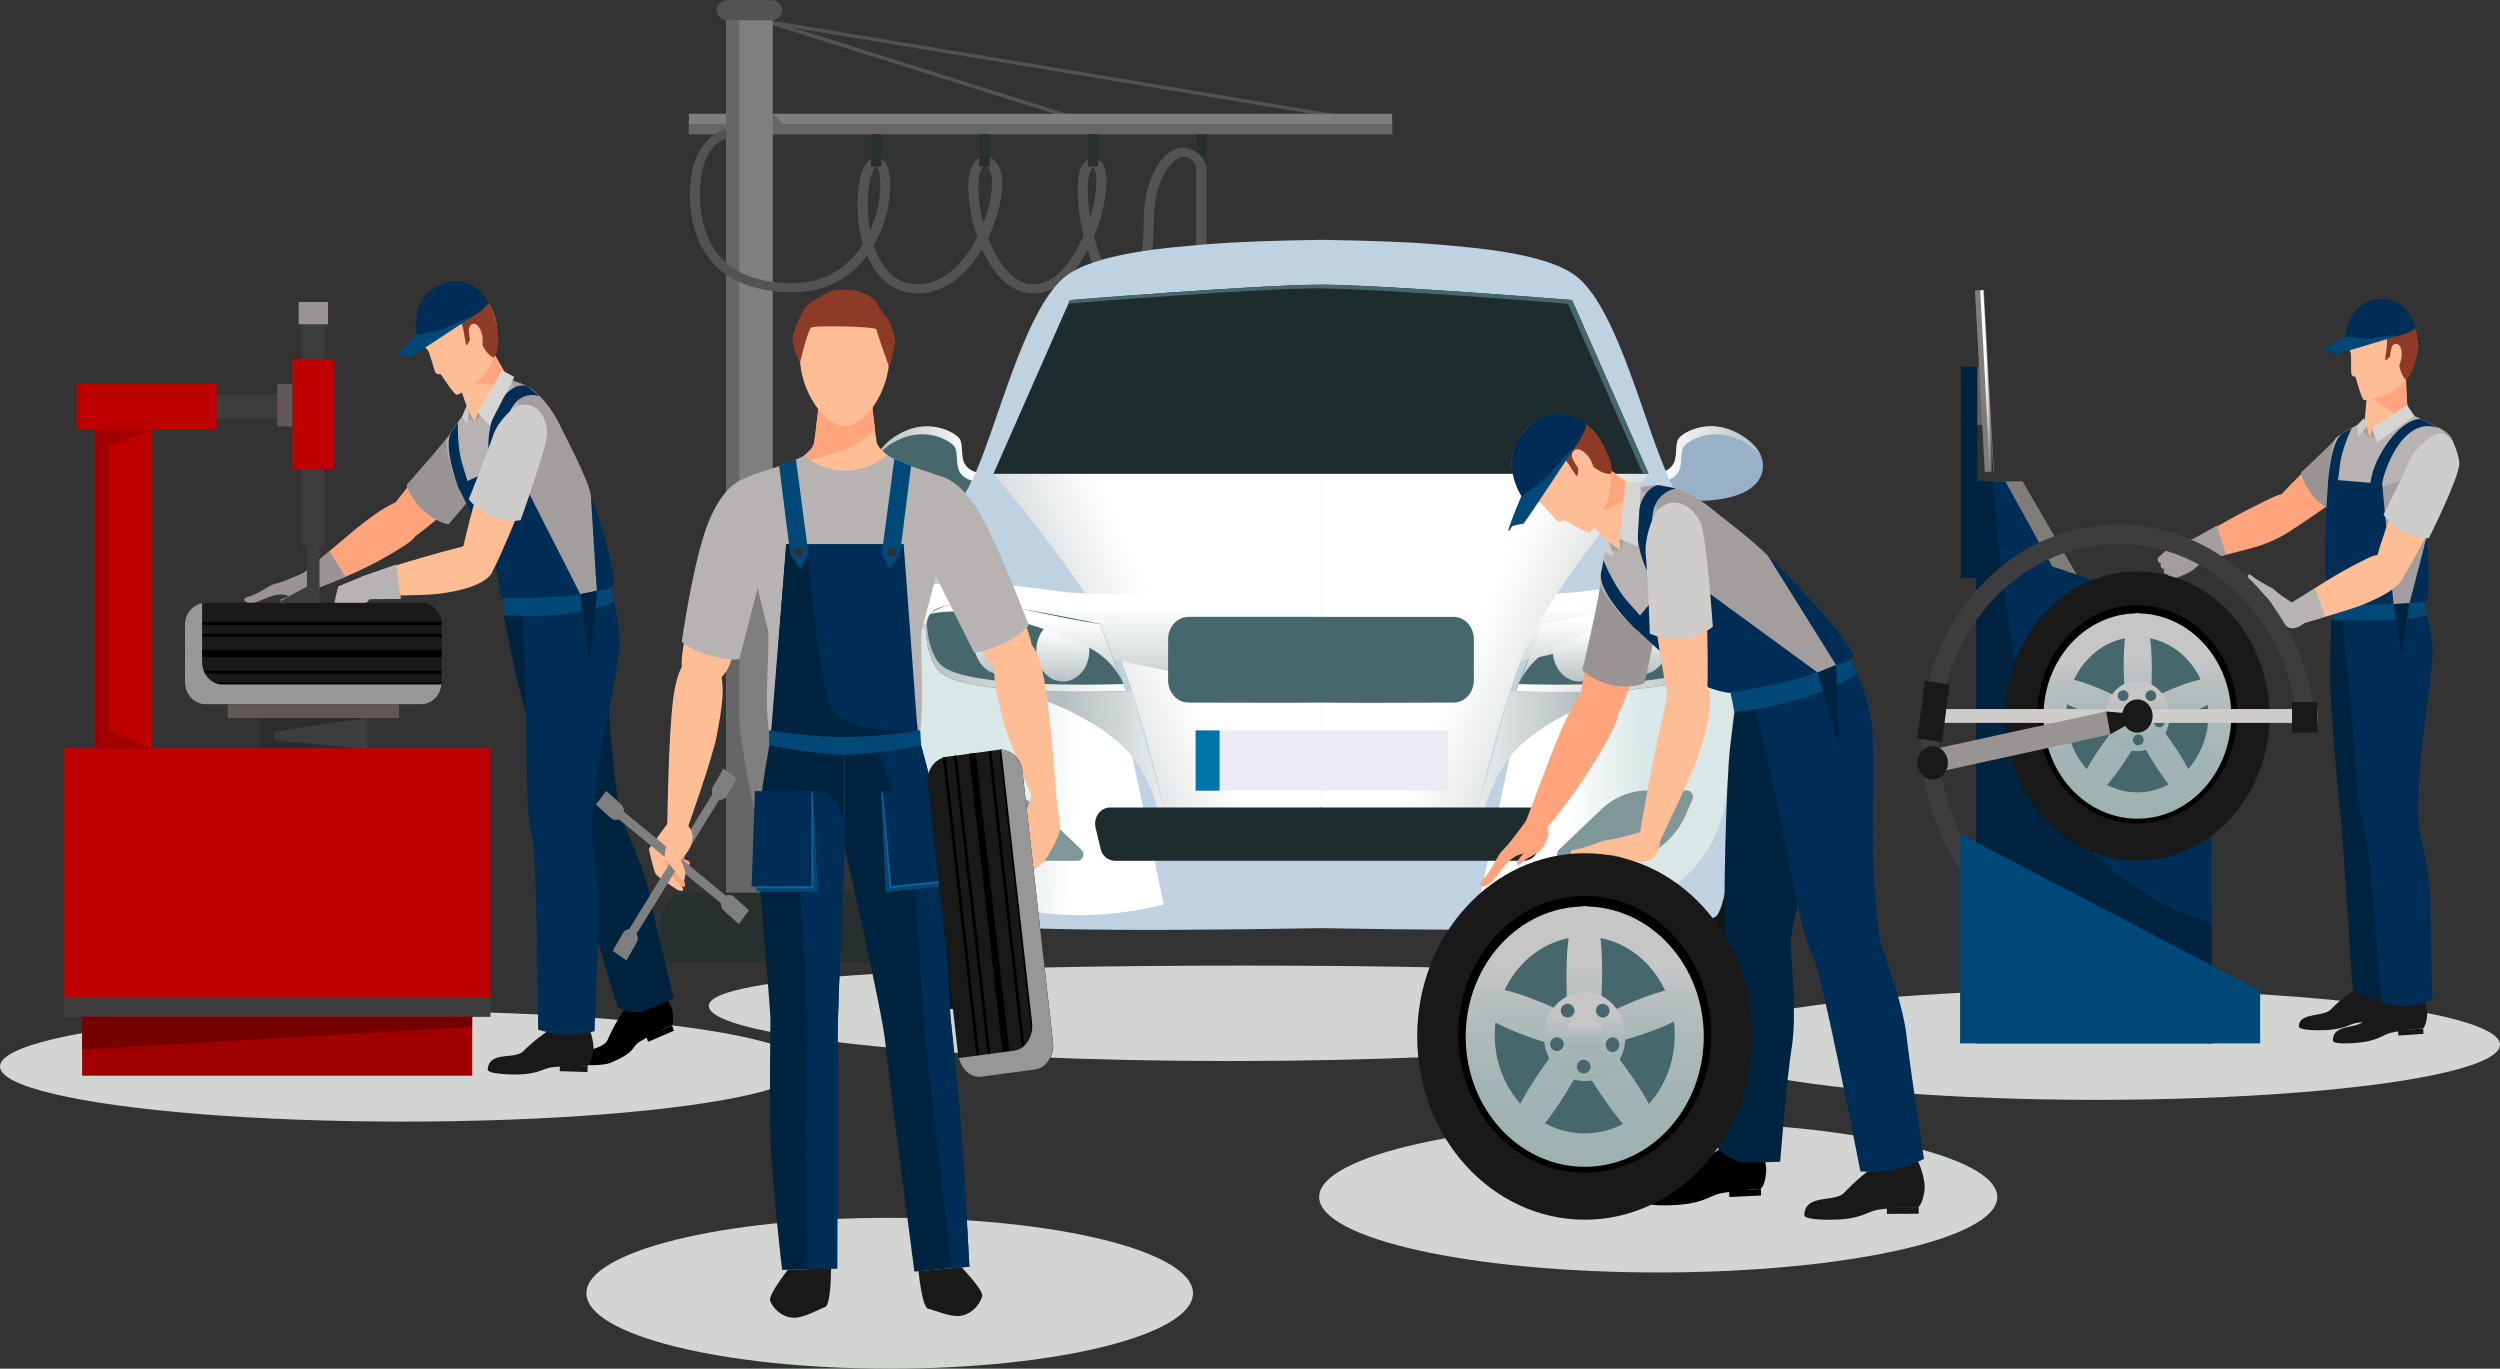 <svg xmlns="http://www.w3.org/2000/svg" xmlns:xlink="http://www.w3.org/1999/xlink" viewBox="0 0 992.87 543.57"><rect x="0" y="0" width="992.87" height="543.57" fill="#333333" stroke="none"/><defs><style>.cls-1{isolation:isolate;}.cls-2{fill:#d3d5d3;}.cls-12,.cls-15,.cls-16,.cls-18,.cls-2,.cls-22,.cls-23,.cls-24,.cls-25,.cls-3,.cls-53{mix-blend-mode:multiply;}.cls-3{opacity:0.5;}.cls-4{fill:#737373;}.cls-5{fill:#ccc;}.cls-6{fill:#999;}.cls-7{fill:#1d2c2c;}.cls-8{fill:#46676c;}.cls-11,.cls-17,.cls-19,.cls-20,.cls-21,.cls-27,.cls-29,.cls-30,.cls-31,.cls-48,.cls-9{mix-blend-mode:soft-light;}.cls-9{fill:url(#linear-gradient);}.cls-10{fill:#98b1c7;}.cls-11{fill:url(#linear-gradient-2);}.cls-12{fill:url(#linear-gradient-3);}.cls-13{fill:#0e1714;}.cls-14{fill:#bfd2e1;}.cls-15{fill:url(#linear-gradient-4);}.cls-16{fill:url(#linear-gradient-5);}.cls-17{fill:url(#linear-gradient-6);}.cls-18{fill:url(#linear-gradient-7);}.cls-19{fill:url(#linear-gradient-8);}.cls-20{fill:url(#linear-gradient-9);}.cls-21{fill:url(#linear-gradient-10);}.cls-22{fill:url(#linear-gradient-11);}.cls-23{fill:url(#linear-gradient-12);}.cls-24{fill:url(#linear-gradient-13);}.cls-25{fill:url(#linear-gradient-14);}.cls-26{fill:#ecebf3;}.cls-27{fill:url(#linear-gradient-15);}.cls-28{fill:#0074a6;}.cls-29{fill:url(#linear-gradient-16);}.cls-30{fill:url(#linear-gradient-17);}.cls-31{fill:url(#linear-gradient-18);}.cls-32{mix-blend-mode:color-burn;fill:url(#linear-gradient-19);}.cls-33{fill:#80979a;}.cls-34{fill:#ffa47c;}.cls-35{fill:#9a9393;}.cls-36{fill:#ffbd95;}.cls-37{fill:#b8b3b3;}.cls-38{fill:#a39d9d;}.cls-39{fill:#8d3b26;}.cls-40{fill:#191919;}.cls-41{fill:#00233f;}.cls-42{fill:#002d56;}.cls-43{fill:#d7d4d4;}.cls-44{fill:#cfcccc;}.cls-45{fill:#004877;}.cls-46{fill:#807d79;}.cls-47{fill:#65635e;}.cls-48{fill:url(#linear-gradient-20);}.cls-49{fill:url(#linear-gradient-21);}.cls-50{fill:url(#linear-gradient-22);}.cls-51{fill:url(#linear-gradient-23);}.cls-52{fill:#3d3d3d;}.cls-53{fill:#979797;}.cls-54{fill:#625757;}.cls-55{fill:#2c2c2c;}.cls-56{fill:#bd0000;}.cls-57{fill:#a10000;}.cls-58{fill:#740000;}.cls-59{fill:url(#linear-gradient-24);}.cls-60{fill:url(#linear-gradient-25);}.cls-61{fill:url(#linear-gradient-26);}.cls-62{fill:url(#linear-gradient-27);}.cls-63{fill:#1c5c92;}.cls-64{fill:#303030;}.cls-65{fill:#7f7f7f;}</style><linearGradient id="linear-gradient" x1="348.48" y1="183.44" x2="387.97" y2="183.44" gradientUnits="userSpaceOnUse"><stop offset="0" stop-color="#b5bfbf"/><stop offset="1" stop-color="#fff"/></linearGradient><linearGradient id="linear-gradient-2" x1="-633.91" y1="183.44" x2="-594.43" y2="183.44" gradientTransform="matrix(-1, 0, 0, 1, 65.34, 0)" xlink:href="#linear-gradient"/><linearGradient id="linear-gradient-3" x1="-557.29" y1="279.37" x2="-495.58" y2="252.44" gradientTransform="matrix(-1, 0, 0, 1, 89.5, 0)" xlink:href="#linear-gradient"/><linearGradient id="linear-gradient-4" x1="-567.36" y1="304.82" x2="-537.13" y2="305.47" gradientTransform="matrix(-1, 0, 0, 1, 84.76, 0)" gradientUnits="userSpaceOnUse"><stop offset="0" stop-color="#d9e8e6"/><stop offset="1" stop-color="#fff"/></linearGradient><linearGradient id="linear-gradient-5" x1="-542.61" y1="296.93" x2="-484.71" y2="298.18" gradientTransform="matrix(-1, 0, 0, 1, 84.76, 0)" xlink:href="#linear-gradient"/><linearGradient id="linear-gradient-6" x1="-523.35" y1="278.83" x2="-522.52" y2="240.79" gradientTransform="matrix(-1, 0, 0, 1, 84.76, 0)" xlink:href="#linear-gradient"/><linearGradient id="linear-gradient-7" x1="-562.06" y1="279.37" x2="-500.35" y2="252.44" gradientTransform="matrix(-1, 0, 0, 1, 84.76, 0)" gradientUnits="userSpaceOnUse"><stop offset="0" stop-color="#b5bfbf"/><stop offset="0.13" stop-color="#c1c9c9"/><stop offset="0.71" stop-color="#eef0f0"/><stop offset="1" stop-color="#fff"/></linearGradient><linearGradient id="linear-gradient-8" x1="-567.45" y1="268.72" x2="-566.99" y2="247.58" gradientTransform="matrix(-1, 0, 0, 1, 84.76, 0)" xlink:href="#linear-gradient"/><linearGradient id="linear-gradient-9" x1="-542.74" y1="271.6" x2="-542.27" y2="250.44" gradientTransform="matrix(-1, 0, 0, 1, 84.76, 0)" xlink:href="#linear-gradient"/><linearGradient id="linear-gradient-10" x1="-556.58" y1="274.88" x2="-555.94" y2="245.88" gradientTransform="matrix(-1, 0, 0, 1, 84.76, 0)" xlink:href="#linear-gradient"/><linearGradient id="linear-gradient-11" x1="-596.74" y1="260.67" x2="-517.28" y2="260.67" gradientTransform="matrix(-1, 0, 0, 1, 84.76, 0)" xlink:href="#linear-gradient"/><linearGradient id="linear-gradient-12" x1="402.49" y1="279.37" x2="464.21" y2="252.44" gradientTransform="matrix(1, 0, 0, 1, 0, 0)" xlink:href="#linear-gradient-7"/><linearGradient id="linear-gradient-13" x1="397.19" y1="304.82" x2="427.43" y2="305.47" gradientTransform="matrix(1, 0, 0, 1, 0, 0)" xlink:href="#linear-gradient-4"/><linearGradient id="linear-gradient-14" x1="421.95" y1="296.93" x2="479.86" y2="298.18" xlink:href="#linear-gradient"/><linearGradient id="linear-gradient-15" x1="441.21" y1="278.83" x2="442.04" y2="240.79" xlink:href="#linear-gradient"/><linearGradient id="linear-gradient-16" x1="397.11" y1="268.72" x2="397.57" y2="247.58" xlink:href="#linear-gradient"/><linearGradient id="linear-gradient-17" x1="421.81" y1="271.6" x2="422.27" y2="250.44" xlink:href="#linear-gradient"/><linearGradient id="linear-gradient-18" x1="407.98" y1="274.88" x2="408.61" y2="245.88" xlink:href="#linear-gradient"/><linearGradient id="linear-gradient-19" x1="367.81" y1="260.67" x2="447.28" y2="260.67" xlink:href="#linear-gradient"/><linearGradient id="linear-gradient-20" x1="-659.42" y1="151.19" x2="-654.28" y2="151.19" gradientTransform="matrix(-1, 0, 0, 1, 132.15, 0)" gradientUnits="userSpaceOnUse"><stop offset="0"/><stop offset="0.07" stop-color="#313131"/><stop offset="0.16" stop-color="#676767"/><stop offset="0.25" stop-color="#959595"/><stop offset="0.34" stop-color="#bbb"/><stop offset="0.42" stop-color="#d9d9d9"/><stop offset="0.51" stop-color="#eee"/><stop offset="0.59" stop-color="#fbfbfb"/><stop offset="0.67" stop-color="#fff"/></linearGradient><linearGradient id="linear-gradient-21" x1="-846.58" y1="319.66" x2="-846.58" y2="263.25" gradientTransform="matrix(-1, 0, 0, 1, 2.28, 0)" gradientUnits="userSpaceOnUse"><stop offset="0" stop-color="#9fb2b2"/><stop offset="0.33" stop-color="#a3b4b4"/><stop offset="0.64" stop-color="#aebaba"/><stop offset="0.93" stop-color="#c1c3c3"/><stop offset="1" stop-color="#c6c6c6"/></linearGradient><linearGradient id="linear-gradient-22" x1="-846.58" y1="312.54" x2="-846.58" y2="261.38" xlink:href="#linear-gradient-21"/><linearGradient id="linear-gradient-23" x1="-846.58" y1="296.45" x2="-846.58" y2="277.14" xlink:href="#linear-gradient-21"/><linearGradient id="linear-gradient-24" x1="-2018.97" y1="456.41" x2="-2018.97" y2="384.88" gradientTransform="translate(2648.35)" xlink:href="#linear-gradient-21"/><linearGradient id="linear-gradient-25" x1="-2018.97" y1="447.39" x2="-2018.97" y2="382.51" gradientTransform="translate(2648.35)" xlink:href="#linear-gradient-21"/><linearGradient id="linear-gradient-26" x1="-2018.97" y1="426.97" x2="-2018.97" y2="402.49" gradientTransform="translate(2648.35)" xlink:href="#linear-gradient-21"/><linearGradient id="linear-gradient-27" x1="-2018.97" y1="418.91" x2="-2018.97" y2="407.31" gradientTransform="translate(2648.35)" xlink:href="#linear-gradient-21"/></defs><title>Ресурс 3</title><g class="cls-1"><g id="Слой_2" data-name="Слой 2"><g id="Слой_1-2" data-name="Слой 1"><ellipse class="cls-2" cx="353.34" cy="513.61" rx="120.45" ry="29.96"/><ellipse class="cls-2" cx="658.56" cy="475.39" rx="134.65" ry="29.96"/><ellipse class="cls-2" cx="160.12" cy="423.54" rx="160.12" ry="21.9"/><ellipse class="cls-2" cx="832.75" cy="414.9" rx="160.12" ry="21.9"/><path class="cls-2" d="M695.93,399.49c0,12.1-92.78,21.9-207.22,21.9s-207.21-9.8-207.21-21.9,98.07-16,212.51-16S695.93,387.4,695.93,399.49Z"/><g class="cls-3"><polygon class="cls-4" points="549.14 49.91 549.4 48.55 305.47 8.05 305.08 9.39 433.83 49.89 434.35 48.57 314.64 10.92 549.14 49.91"/><rect class="cls-5" x="273.58" y="45.17" width="279.3" height="8.11" transform="translate(826.47 98.46) rotate(180)"/><polygon class="cls-6" points="273.58 49.23 288.32 49.23 306.91 45.17 311.03 49.23 552.89 49.23 552.89 53.29 273.58 53.29 273.58 49.23"/><rect class="cls-5" x="288.4" y="5.08" width="18.51" height="349.45" transform="translate(595.3 359.61) rotate(180)"/><path class="cls-6" d="M293.65,5.08H288.4V354.53h18.51s-13.26-54.59-13.26-69.93Z"/><path class="cls-7" d="M262.21,382H384.08L364.4,358.92a13,13,0,0,0-9.89-4.39H274.66c-6.88,0-12.45,5-12.45,11.2Z"/><path class="cls-4" d="M289.07,8.05h17.15a4.28,4.28,0,0,0,4.47-4h0a4.28,4.28,0,0,0-4.47-4H289.07a4.28,4.28,0,0,0-4.47,4h0A4.28,4.28,0,0,0,289.07,8.05Z"/><rect class="cls-7" x="475.08" y="53.29" width="4.11" height="12.85" transform="translate(954.28 119.42) rotate(180)"/><path class="cls-4" d="M345.61,104.16c-.45-.86-.88-1.77-1.27-2.71-5.32,7.12-14.52,14.61-29.7,14.61h-.53c-25.86-.3-40.1-14.25-40.1-39.29,0-22.27,13.81-25.4,14.39-25.51v3.88C288,55.24,278,57.61,278,76.77c0,16.09,6.26,35.34,36.13,35.68h.48c14.71,0,23.25-7.78,28.11-15.53a57.21,57.21,0,0,1-2.18-15.82c0-8.56,1.94-18.56,7.42-18.56a4.46,4.46,0,0,1,3.81,2.28c3.09,4.87,2.59,19.9-4.77,32.55,2.41,7.36,7.35,15.52,17.47,15.52,10.37,0,18.58-8.72,23.66-18.72a63.87,63.87,0,0,1-3.55-19.69,22.38,22.38,0,0,1,1.21-8.07c1.42-3.56,3.88-4.09,5.22-4.09a6.08,6.08,0,0,1,5.54,3.49A15.69,15.69,0,0,1,398,73c0,6-1.93,13.94-5.53,21.41,3.75,10.06,10.06,18.51,18,18.51,8.37,0,15.43-9,19.89-19.33A80.35,80.35,0,0,1,428,75.72C428,67.28,430,63,434.09,63a4.66,4.66,0,0,1,4.39,3.14,15.28,15.28,0,0,1,.95,5.92c0,6-1.75,14.15-4.94,21.83.56,2.19,1.21,4.31,1.92,6.28,2.83,7.85,6.52,12.73,9.64,12.73,5,0,8.16-9.47,8.16-24.7,0-20.12,9.19-29.5,15.39-29.5a10,10,0,0,1,9.59,7.44h-4.11a5.36,5.36,0,0,0-5.48-3.82c-3.24,0-11.37,7.7-11.37,25.88,0,12.92-2.11,28.31-12.18,28.31-6.3,0-11.07-7.82-14.12-17.19-5.05,9.53-12.44,17.19-21.51,17.19-9.33,0-16.13-7.94-20.4-17.61-5.79,9.71-14.53,17.61-25.52,17.61C356.37,116.5,349.84,112.23,345.61,104.16Zm-.05-12.57h0a47.49,47.49,0,0,0,2.33-6.37c3-10.46,1.46-18.4.15-19.08C346,66.8,343,78.16,345.56,91.59Zm44-24a19.32,19.32,0,0,0-1,6.84,56.51,56.51,0,0,0,2,14.17A46,46,0,0,0,394,73a12.6,12.6,0,0,0-1-5.63c-.73-1.41-1.55-1.41-1.9-1.41C390.33,65.93,389.76,67.23,389.6,67.64ZM432,75.72a67.23,67.23,0,0,0,.95,10.72,51.68,51.68,0,0,0,2.48-14.39,12.08,12.08,0,0,0-.67-4.61c-.22-.49-.48-.83-.65-.83C433.52,66.61,432,68.77,432,75.72Z"/><rect class="cls-7" x="432.03" y="53.29" width="4.11" height="12.85" transform="translate(868.18 119.42) rotate(180)"/><rect class="cls-7" x="388.99" y="53.29" width="4.11" height="12.85" transform="translate(782.08 119.42) rotate(180)"/><rect class="cls-7" x="345.94" y="53.29" width="4.11" height="12.85" transform="translate(695.98 119.42) rotate(180)"/><rect class="cls-4" x="475.08" y="66.13" width="4.11" height="61.52"/></g><path class="cls-8" d="M388,187.56a7.11,7.11,0,0,1-5-3.61c-1.43-3.08-.48-7.53-1.91-9.74s-11.76-8.67-23.76-2c-9.92,5.56-9.73,11.7-9.73,12.81s-.49,11.67,20.09,13.61c10.08,1,16.73-1.38,16.73-1.38Z"/><path class="cls-9" d="M383,184c-1.43-3.08-.48-7.53-1.91-9.74s-11.76-8.67-23.76-2c-5.42,3-7.76,6.23-8.84,8.69a23.45,23.45,0,0,1,6.83-5.5c12-6.7,22.33-.27,23.76,1.95s.47,6.69,1.89,9.76a7.2,7.2,0,0,0,5,3.62l-2.5,6.83a9.54,9.54,0,0,0,1-.31l3.56-9.73A7.11,7.11,0,0,1,383,184Z"/><path class="cls-10" d="M659.77,187.56a7.14,7.14,0,0,0,5-3.61c1.43-3.08.48-7.53,1.9-9.74s11.75-8.67,23.75-2c9.92,5.56,9.73,11.7,9.73,12.81s.5,11.67-20.09,13.61c-10.06,1-16.72-1.38-16.72-1.38Z"/><path class="cls-11" d="M664.76,184c1.43-3.08.48-7.53,1.9-9.74s11.75-8.67,23.75-2c5.42,3,7.77,6.23,8.84,8.69a23.11,23.11,0,0,0-6.82-5.5c-12-6.7-22.32-.27-23.75,1.95s-.47,6.69-1.9,9.76a7.18,7.18,0,0,1-5,3.62l2.51,6.83a8.33,8.33,0,0,1-1-.31l-3.56-9.73A7.14,7.14,0,0,0,664.76,184Z"/><path class="cls-12" d="M654.74,188.19H524.61V320.7h62.52s10.25-45.94,20.55-66.93C620.39,227.86,654.74,188.19,654.74,188.19Z"/><rect class="cls-13" x="644.16" y="300.41" width="46.6" height="100.28" rx="2"/><path class="cls-14" d="M524.61,95.25c18.48.28,34.71.82,46,1.82,14.25,1.23,44.49,3.38,56.06,13.17C643,124,653.43,170.48,663.31,191c6.13,12.74,25.51,34.86,26.59,49.44,2.5,33.53-.53,114.33-8.07,123.17-5.25,6.18-80.6,6.37-157.22,5Z"/><path class="cls-15" d="M690.27,246l-88.22,43.21-14.89,70s80.32,22.49,97.08-35.77C687.07,313.55,690.27,246,690.27,246Z"/><path class="cls-8" d="M602,274.46s62.23,2.47,73.64-7.2c5.29-4.5,7.67-19,4.27-23.38-4.24-5.53-18.89-3.85-25.19-3.47-10.57.61-42.27,7.38-42.27,7.38Z"/><path class="cls-16" d="M651.13,273.45s-26.4,4.61-46,21.36c-11.4,9.75-15.43,25.89-15.43,25.89h-2.55l12.44-45.94Z"/><path class="cls-17" d="M690.73,243.17c.51,6.34-21.82,3.89-48.93,10.73C609.64,262,524.72,279,524.72,279v-44.3c37.66,0,86.88,2.8,105.35,0,20-3,49.65-5.4,57,0C687.08,234.68,690.24,236.81,690.73,243.17Z"/><path class="cls-18" d="M654.78,188.19H524.62V320.7h62.54s10.22-45.94,20.55-66.93C620.43,227.86,654.78,188.19,654.78,188.19Z"/><path class="cls-19" d="M641.4,255.44c0,6.82,4.71,12.36,10.54,12.36s10.51-5.54,10.51-12.36-4.71-12.33-10.51-12.33S641.4,248.62,641.4,255.44Z"/><path class="cls-20" d="M616.67,258.35c0,6.78,4.74,12.32,10.55,12.32s10.53-5.54,10.53-12.32S633.05,246,627.22,246,616.67,251.51,616.67,258.35Z"/><path class="cls-21" d="M680,243.88s-7.83-8.37-34.43-2.51-33,6.42-33,6.42l-10.44,26.67a29.57,29.57,0,0,1,15.43-17.57C659.53,237.46,680,243.88,680,243.88Z"/><path class="cls-22" d="M675.28,264.37c3.83-3.25,6.11-11.66,5.79-17.78,1.46,5.94-.9,16.86-5.4,20.67-11.38,9.67-73.62,7.2-73.62,7.2l1.09-2.8C612.3,272,664.88,273.22,675.28,264.37Z"/><rect class="cls-13" x="358.53" y="300.41" width="46.62" height="100.28" rx="2"/><path class="cls-14" d="M524.7,95.25c-18.49.28-34.72.82-46.07,1.82-14.24,1.23-44.46,3.38-56.05,13.17C406.3,124,395.87,170.48,386,191c-6.13,12.74-25.51,34.86-26.59,49.44-2.51,33.53.53,114.33,8.07,123.17,5.27,6.18,80.61,6.37,157.23,5Z"/><path class="cls-23" d="M394.54,188.19H524.7V320.7H462.17s-10.24-45.94-20.56-66.93C428.9,227.86,394.54,188.19,394.54,188.19Z"/><path class="cls-24" d="M359.05,246l88.23,43.21,14.89,70s-80.33,22.49-97.07-35.77C362.26,313.55,359.05,246,359.05,246Z"/><path class="cls-25" d="M398.19,273.45s26.42,4.61,46,21.36c11.41,9.75,15.44,25.89,15.44,25.89h2.54l-12.45-45.94Z"/><path class="cls-7" d="M524.45,341.86h80.76a6,6,0,0,0,5.61-4.42l2.51-8.23c1.28-4.18-1.57-8.51-5.61-8.51H524.45Z"/><path class="cls-7" d="M524.7,341.86H442.81a6,6,0,0,1-5.73-4.85l-1.95-8.22c-1-4.1,1.86-8.09,5.73-8.09H524.7Z"/><rect class="cls-26" x="474.84" y="290.08" width="100.24" height="23.93"/><path class="cls-27" d="M358.59,243.17c-.5,6.34,21.83,3.89,48.94,10.73C439.68,262,524.61,279,524.61,279v-44.3c-37.64,0-86.88,2.8-105.35,0-19.95-3-49.63-5.4-57,0C362.24,234.68,359.08,236.81,358.59,243.17Z"/><rect class="cls-28" x="474.84" y="290.08" width="9.51" height="23.93"/><path class="cls-7" d="M624.34,119.16s-73.82-6-99.64-6.12h-.09c-25.82.12-99.66,6.12-99.66,6.12l-30.41,69h260.2Z"/><path class="cls-8" d="M447.28,274.46s-62.24,2.47-73.64-7.2c-5.28-4.5-7.69-18.94-4.28-23.38,4.24-5.53,18.88-3.85,25.18-3.47,10.58.61,42.29,7.38,42.29,7.38Z"/><path class="cls-29" d="M407.93,255.44c0,6.82-4.72,12.36-10.53,12.36s-10.53-5.54-10.53-12.36,4.7-12.33,10.53-12.33S407.93,248.62,407.93,255.44Z"/><path class="cls-30" d="M432.63,258.35c0,6.78-4.71,12.32-10.52,12.32s-10.54-5.54-10.54-12.32S416.29,246,422.11,246,432.63,251.51,432.63,258.35Z"/><path class="cls-31" d="M369.36,243.88s7.84-8.37,34.45-2.51,33,6.42,33,6.42l10.45,26.67a29.57,29.57,0,0,0-15.43-17.57C389.8,237.46,369.36,243.88,369.36,243.88Z"/><path class="cls-32" d="M374,264.37c-3.83-3.25-6.1-11.66-5.8-17.78-1.45,5.94.92,16.86,5.4,20.67,11.4,9.67,73.64,7.2,73.64,7.2l-1.1-2.8C437,272,384.45,273.22,374,264.37Z"/><path class="cls-8" d="M523,114.51h.1c25.81.14,99.64,6.13,99.64,6.13l29.75,67.55h2.23l-30.4-69s-73.82-6-99.64-6.12h-.09c-25.82.12-99.66,6.12-99.66,6.12l-.62,1.39C433,119.85,498.93,114.65,523,114.51Z"/><path class="cls-8" d="M524.7,245H472c-4.46,0-8.09,4-8.09,8.85v16.32c0,4.88,3.59,8.84,8.05,8.85,15.24.05,47.25.13,52.7,0,5.45.16,37.45.08,52.68,0,4.46,0,8-4,8-8.85V253.84c0-4.89-3.62-8.85-8.09-8.85Z"/><path class="cls-33" d="M619.21,337.41l16.57-15.8a27.13,27.13,0,0,1,18.75-7.69H670a2.53,2.53,0,0,1,2.1,3.62l-2.51,5.83c-4.86,11.28-15.24,18.49-26.65,18.49H620.74C618.59,341.86,617.59,339,619.21,337.41Z"/><path class="cls-33" d="M429.47,337.41l-16.57-15.8a27.13,27.13,0,0,0-18.75-7.69H378.68a2.53,2.53,0,0,0-2.09,3.62l2.51,5.83c4.86,11.28,15.24,18.49,26.65,18.49h22.19C430.09,341.86,431.08,339,429.47,337.41Z"/><path class="cls-34" d="M947.82,169.78c4.56,4.48,2.53,9.94-1.79,14.55S913.27,208.81,910.82,210c-1.79.85-7-9.93-5.54-12.56,1.62-2.92,22.86-22.92,27-26S942.47,164.53,947.82,169.78Z"/><path class="cls-35" d="M942.58,169.24c-2.32-.37-11.9,1.76-15.08,5.16-4.49,4.83-13.72,13.28-13.72,13.28a24.31,24.31,0,0,0,5,9.48c4.44,5.13,8.89,6.25,8.89,6.25s19.1-17.88,20.89-23.14C949.07,178.7,949,170.25,942.58,169.24Z"/><path class="cls-36" d="M955,143.85s.76,19.32,1.79,20.25c3.19,2.92,14.8,5.38,17,10.45,2.63,6.15-11.81,33.74-13.7,42.86s2,23.25,3.28,32.19-24.47,19.77-25.42,19.77-9.22-8.47-10.79-11.4,0-25.85,0-31.7-1.24-26.35-1.48-27.69a44.45,44.45,0,0,1,.82-17.91c.32-1.89.23-5.06,1.09-6.27,1.74-2.41,11.36-5.58,11.51-6.79s1.47-18,1.47-18Z"/><path class="cls-37" d="M956.75,164.1l-15.51,10.12L939,167.61S928.82,172,927.5,174.4s-2,7.63-2.38,9.57-.69,10.9,0,18.66c.4,4.54.3,10.54.93,18.28.54,6.63-.13,23.11-.13,23.11s5.78.26,14.74-.22c10.37-.54,20.85-2.28,21.31-2.7,2-1.79-.76-19.37-.39-21.31s13.12-35.6,13.33-40a9.12,9.12,0,0,0-4.92-9C966.94,169.14,956.75,164.1,956.75,164.1Z"/><path class="cls-38" d="M968.47,170s10.1,6.13.07,14.6c-4.33,3.66-25,9.32-28.93,10.62-13.93,4.63,7.53,38.41,9.17,41a12.49,12.49,0,0,1,1.62,6l10.6-.76c4.15.9.63-21.8,2.22-26.51s11.69-31.6,11.69-35.15C974.91,171.9,968.47,170,968.47,170Z"/><polygon class="cls-34" points="939.91 156.9 955.6 150.75 955.97 160.9 951.13 164.1 939.91 156.9"/><path class="cls-36" d="M934.07,126.91c3.41-4.51,14.47-9.83,21.15-2.41s5.23,16,2.82,21.48a20.33,20.33,0,0,1-8.22,9.77c-.87.6-9.13,3.48-10.9,3.1-1.21-.26-3.26-9.34-3.6-9.25a1.53,1.53,0,0,1-1.48-1.06c-.21-1.08,0-7.87-.3-8.53S930.16,132.07,934.07,126.91Z"/><path class="cls-39" d="M932.24,131.36s6-4.94,15,1.85c1.94,1.46-.39,9.27.12,9.86s5.69-6.32,5.57-5.45c-1.26,8.82,1.86,13.11,2.58,13,2.16-.16,7.27-13.11,2.77-22.29s-14.09-8.71-16.29-7.85S933,123,932.24,131.36Z"/><path class="cls-36" d="M949.37,140.07c-.41,2.81-.31,6.5,1.08,6.73s2.86-1.86,3.27-4.67-.37-5.27-1.76-5.51S949.79,137.26,949.37,140.07Z"/><rect class="cls-40" x="939.03" y="405.44" width="10.03" height="2.05" transform="translate(1888.09 812.93) rotate(180)"/><path class="cls-40" d="M948.67,391a20.39,20.39,0,0,1,2.33,7.7c.16,2.16-1,6.72-2.32,6.72a87.8,87.8,0,0,0-12.24.75c-3.92.57-5.38,3-15.38,3-2.92,0-8.08-.2-8.08-1.51,0-5.66,9.6-3.65,12.65-6.72,7.71-7.77,12.84-9.65,12.84-9.65S948.4,390.61,948.67,391Z"/><polygon class="cls-40" points="952.49 411.27 962.5 410.58 962.38 408.47 952.36 409.16 952.49 411.27"/><path class="cls-40" d="M961.11,393.64a21.38,21.38,0,0,1,2.79,7.78c.29,2.21-.61,7-1.91,7.08a86.22,86.22,0,0,0-12.17,1.6c-3.87.87-5.18,3.5-15.17,4.16-2.91.19-8.14.35-8.14-1,0-6.79,9.36-4.42,12.21-7.79,7.22-8.54,12.23-10.82,12.23-10.82S960.81,393.23,961.11,393.64Z"/><path class="cls-41" d="M944.08,242.67s13.19,13.46,13.8,19.83-5,26.75-7,42.79-3.22,19.27-2.72,23.06,4.84,19.12,4.29,29.32S950,394.56,950,394.56a24.07,24.07,0,0,1-7.56,1.87c-4.81.51-8.15-4-8.15-4s-3.86-59.61-4.47-65.9c-.4-4.07-3.44-32.15-4.37-55.05-.3-7.37.46-24.4.46-27.44Z"/><path class="cls-42" d="M962.84,241.3s3.32,9.53,3.22,17.43c-.08,6.4-1.76,18.15-3.75,34.19s-2.19,30.93-1.69,34.71,4.63,19.82,4.57,30c-.06,12,.87,39.66.87,39.66a44.3,44.3,0,0,1-9.15,2.06c-4.81.51-11.22-1-11.22-1S941.13,334.91,939,329c-3.46-9.37-4-38.91-6.38-59.06-1-8.12-2.76-26.26-2.76-26.26Z"/><path class="cls-42" d="M956.91,239.6l6.79-26s2.34,23.18-.58,25.57A5.64,5.64,0,0,1,956.91,239.6Z"/><polygon class="cls-38" points="941.92 170.21 941.24 174.22 949.41 168.95 941.92 170.21"/><polygon class="cls-43" points="958.88 165.15 955.97 160.9 941.92 170.21 944.15 175.69 958.88 165.15"/><polygon class="cls-38" points="941.24 174.22 939.95 169.24 937.98 170.91 941.24 174.22"/><polygon class="cls-44" points="939.95 169.24 936.61 173.41 936.1 168.95 938.89 166.02 939.95 169.24"/><path class="cls-42" d="M926,241.3c-5-5.63-1.33-50.94-1.33-50.94l21.39,1.79,4.53,47.77S931.06,247,926,241.3Z"/><path class="cls-45" d="M925.23,239.92l.65,6.12a186.47,186.47,0,0,0,25.63,0c12.45-1,12.19-1.95,12.19-1.95l-.58-5s-3.8.4-12.51.78C942.14,240.28,925.23,239.92,925.23,239.92Z"/><polygon class="cls-41" points="950.61 239.92 953.6 260.15 956.91 239.6 950.61 239.92"/><path class="cls-42" d="M946.08,192.15c.52-4.43,6.81-23.2,18.51-22.91a24.71,24.71,0,0,1,3.88.75l-6.71-3.4s-2.65-1.13-7.93,3.13-11.59,14.22-12.37,22S945.45,197.46,946.08,192.15Z"/><path class="cls-42" d="M924.69,190.36s1-16.14,6.12-18.63A27.14,27.14,0,0,0,934,170s-3.79,7.77-4.64,14.23-1.11,11.05-3.05,11S924.69,190.36,924.69,190.36Z"/><path class="cls-36" d="M970,175.93c5.92,1.71,6.47,7.44,4.64,13.53s-19.18,39.76-21,40.47-10-2.92-10.22-5.91,11.28-34.54,13.6-39.25S963,173.92,970,175.93Z"/><path class="cls-44" d="M968.14,172.24c-2.28.54-9,5.62-10.87,10-2.65,6.25-10.67,22.08-10.67,22.08a22.29,22.29,0,0,0,7.71,6.95c5.81,3.07,10.34,2.41,10.34,2.41s12.08-24.11,12.07-29.72C976.71,182.32,974.47,170.71,968.14,172.24Z"/><path class="cls-36" d="M954.41,225.33c3.09,6.47-9.89,12.39-16.35,14.94s-26,7.92-26,7.92l-2.87-7.37a185.64,185.64,0,0,1,32.42-19.72C943.44,220.28,951.28,218.76,954.41,225.33Z"/><polygon class="cls-37" points="910.16 239.26 919.47 233.56 923.45 244.99 913.77 247.84 910.16 239.26"/><path class="cls-34" d="M914.91,202.3c2.57,5.49-10.09,11.87-16.53,14.1s-25.81,6.66-25.81,6.66l-2.63-7.47a277.15,277.15,0,0,1,33.39-18.38C905.88,196.05,911.12,194.19,914.91,202.3Z"/><path class="cls-38" d="M861,229.54h0a1.5,1.5,0,0,1,.43-1.94l4.73-3.15a1.23,1.23,0,0,1,1.78.47h0a1.5,1.5,0,0,1-.43,1.94L862.76,230A1.23,1.23,0,0,1,861,229.54Z"/><path class="cls-38" d="M859.53,227.41h0a1.51,1.51,0,0,1,.44-1.94l4.72-3.15a1.24,1.24,0,0,1,1.78.48h0a1.51,1.51,0,0,1-.44,1.94l-4.72,3.15A1.24,1.24,0,0,1,859.53,227.41Z"/><path class="cls-38" d="M858.22,225.24h0a1.49,1.49,0,0,1,.44-1.94l4.72-3.15a1.23,1.23,0,0,1,1.78.47h0a1.5,1.5,0,0,1-.44,1.94L860,225.72A1.25,1.25,0,0,1,858.22,225.24Z"/><path class="cls-38" d="M857.15,223h0a1.5,1.5,0,0,1,.43-1.94l4.73-3.14a1.23,1.23,0,0,1,1.78.47h0a1.5,1.5,0,0,1-.43,1.94l-4.73,3.15A1.24,1.24,0,0,1,857.15,223Z"/><path class="cls-38" d="M874.69,213.48s-9.08,1.3-10.71,2.1-6.8,5.94-6.8,5.94,3,1,3.65,2.58,1.93,5.92,1.93,5.92,5.82-1.87,8.14-3.64a29,29,0,0,0,4.22-4.09Z"/><polygon class="cls-38" points="870.95 214.06 880.44 208.74 884.03 220.33 874.26 222.78 870.95 214.06"/><path class="cls-42" d="M959.26,130.2s-2.86-13-15.4-11.25-12.34,16-12.34,16a81.14,81.14,0,0,0,16.22-.69C957.06,133,959.26,130.2,959.26,130.2Z"/><path class="cls-45" d="M951.82,133.5s-24.16,7.4-24.52,7.21a26.54,26.54,0,0,0-2.73-1.63c-.74-.27-1.7.66-2,.19s9-5.56,9-5.56,5.23.61,7.81.83S951.68,132.59,951.82,133.5Z"/><path class="cls-37" d="M915.31,247.29s-4,3.85-7.22,1.45-4.8-7-5.35-8c-2.27-4.43-7.23-7-9-9.44s-.76-3.7.06-3c4.62,3.75,8.23,4.59,10.13,6.5s10.23,7,10.23,7Z"/><polygon class="cls-46" points="803.26 191.15 784.86 191.15 784.86 214.85 824.79 228.29 803.26 191.15"/><rect class="cls-41" x="778.77" y="145.64" width="6.54" height="83.88"/><polygon class="cls-47" points="785.31 168.75 787.56 168.75 786.09 145.64 785.31 145.64 785.31 168.75"/><polygon class="cls-46" points="788.25 187.43 791.84 187.21 787.92 115.13 784.34 115.37 788.25 187.43"/><polygon class="cls-48" points="790.34 187.13 791.57 187.05 787.67 115.25 786.43 115.33 790.34 187.13"/><polygon class="cls-42" points="796.42 191.15 784.86 191.15 784.86 214.85 815.09 225.03 796.42 191.15"/><polygon class="cls-42" points="878.34 414.38 784.86 414.38 784.86 214.85 878.34 246.32 878.34 414.38"/><path class="cls-41" d="M784.86,191.15v154l93.48,38.34v-16.8s-47.65-12.56-64.89-54.74S791.6,191.15,791.6,191.15Z"/><ellipse class="cls-40" cx="848.86" cy="284.35" rx="52.48" ry="57.39"/><ellipse cx="848.86" cy="283.66" rx="39.63" ry="43.34"/><ellipse class="cls-8" cx="848.86" cy="284.37" rx="36.55" ry="39.97"/><path class="cls-49" d="M811.58,284.37c0,22.51,16.69,40.77,37.28,40.77s37.28-18.26,37.28-40.77-16.69-40.77-37.28-40.77S811.58,261.85,811.58,284.37Zm9.09-.52c0-17,12.62-30.83,28.19-30.83s28.19,13.8,28.19,30.83-12.62,30.83-28.19,30.83S820.67,300.88,820.67,283.85Z"/><path class="cls-50" d="M848.86,243.55c-8,.1-4.81,34.7-4.81,34.7s-27.94-14.72-30.45-6.68,28.09,15.26,28.09,15.26-20.84,24.94-14.62,30.06,22.56-23.79,22.56-23.79,14.85,28.58,21,23.79-13.59-29.47-13.59-29.47,29.57-7.92,27.06-15.85-29.88,5.8-29.88,5.8S856.7,243.46,848.86,243.55Z"/><ellipse class="cls-51" cx="848.86" cy="284.37" rx="12.76" ry="13.95"/><path class="cls-8" d="M852.08,276.47a2.14,2.14,0,1,0,2.13-2.33A2.25,2.25,0,0,0,852.08,276.47Z"/><path class="cls-8" d="M841.08,276.47a2.14,2.14,0,1,0,2.13-2.33A2.25,2.25,0,0,0,841.08,276.47Z"/><path class="cls-8" d="M838,286.93a2.14,2.14,0,1,0,2.13-2.33A2.24,2.24,0,0,0,838,286.93Z"/><path class="cls-8" d="M855.43,286.93a2.14,2.14,0,1,0,2.13-2.33A2.24,2.24,0,0,0,855.43,286.93Z"/><path class="cls-8" d="M847.06,294a2.14,2.14,0,1,0,2.13-2.33A2.23,2.23,0,0,0,847.06,294Z"/><path class="cls-52" d="M805,361.22C784,347.63,770,322.63,770,294c0-43.1,31.95-78,71.36-78,36.2,0,66.08,29.48,70.72,67.68h7.11c-4.68-42.47-37.73-75.39-77.83-75.39-43.3,0-78.41,38.39-78.41,85.75,0,33,17.1,61.7,42.13,76Z"/><polygon class="cls-45" points="897.61 414.38 778.44 414.38 778.44 331.14 897.61 393.56 897.61 414.38"/><rect class="cls-44" x="764.23" y="281.6" width="156.11" height="5.49"/><polygon class="cls-35" points="838.1 291.63 766.6 307.25 764.94 298.17 836.44 282.55 838.1 291.63"/><polygon class="cls-40" points="848.86 283.66 836.44 282.55 838.1 291.63 849.19 285.38 848.86 283.66"/><ellipse class="cls-40" cx="848.86" cy="284.37" rx="6.05" ry="6.61"/><ellipse class="cls-40" cx="767.56" cy="302.96" rx="6.05" ry="6.61"/><rect class="cls-40" x="910.28" y="278.8" width="10.06" height="12.18"/><polygon class="cls-40" points="761.51 293.27 771.26 294.78 774.24 271.84 764.49 270.33 761.51 293.27"/><path class="cls-34" d="M165.92,201c-3.41-7-15.66,2.08-21.65,6.73s-24.21,20.35-24.21,20.35l5,5.68s19.34-6.15,36.61-17.79C165.7,213.26,169.39,208.15,165.92,201Z"/><path class="cls-34" d="M196.89,169.12c5.42,4.37,3.73,10.58-.54,16.13s-31.48,29-33.62,28.92-9.14-7.41-8.2-10.62,21.3-27,25.54-30.86S190.53,164,196.89,169.12Z"/><path class="cls-35" d="M186.89,163.54c-2.56-.13-5.24,5-8.38,9.05-4.44,5.8-17.1,20.08-17.1,20.08a26.24,26.24,0,0,0,6.36,9.78c5.36,5.09,10.34,5.8,10.34,5.8s19.13-21.78,20.58-27.74C199.13,178.73,194,163.91,186.89,163.54Z"/><path class="cls-36" d="M190.92,130.82s9.83,17.78,10.75,19c3.47,4.63,5.79,3.83,10.18,7.67,5.32,4.66,17.84,29.65,23.76,46,3.45,9.55,8.06,32.33,7.4,42.25-.89,13.26-20.55,16.43-21.48,16.93s-8.49-5.94-11.34-8-1.45-24.33-4-30.1-19.06-23.08-19.89-24.28c-5.56-8-6.61-16-7.14-18.09s-2-5.1-1.7-6.76c.63-3.29,8.71-11.53,8.33-12.8s-6.53-18.49-6.53-18.49Z"/><path class="cls-37" d="M201.67,149.84l-13.19,17.83-2.73-5s-8.1,9.73-8.33,12.8,1.46,8.56,1.89,10.71,4.15,11.1,8.28,18.38c2.41,4.27,9,8.35,13.1,15.64C204.16,226.47,203,237,203,237a52,52,0,0,1,18.23,0c11.72,2.16,21.22-2.73,21.49-3.39,1.18-2.82-7.28-33.3-7.78-35.4s-11.56-28-14.07-32c-3.64-5.8-8-11.82-14-13.87A18.16,18.16,0,0,1,201.67,149.84Z"/><path class="cls-38" d="M202.82,151.23s6.51,8.45.38,22.12c-2.65,5.9-1.35,12.9-4.62,16.24-11.67,12,13.31,46.69,16.07,48.33s11.59-.19,11.59-.19l16.43-4.18c4.5-1.32-7.5-31.2-8-36.69s-11.3-25.89-13-29.29C213.48,151.66,202.82,151.23,202.82,151.23Z"/><polygon class="cls-34" points="181.88 151.67 194.62 137.28 199.49 147.09 196.14 152.82 181.88 151.67"/><path class="cls-36" d="M166.23,125.39c2.1-6,11.9-15.79,21.24-10.63s10.58,14.6,9.84,21.27c-.57,5.21-1.88,8.62-5.41,13.33-.71,1-8.39,7.13-10.35,7.42-1.35.2-6.4-8.47-6.72-8.25A1.59,1.59,0,0,1,173,148c-.57-1-2.5-8.2-3-8.76S163.82,132.27,166.23,125.39Z"/><path class="cls-39" d="M165.76,130.74s4.6-7.43,16.18-3.84c2.5.78,2.57,9.8,3.3,10.21s3.89-8.76,4-7.81c1.53,9.67,6.16,12.93,6.88,12.6,2.2-1,3.35-16.45-4.27-24.27s-17.48-3.65-19.49-1.91S163.84,121.71,165.76,130.74Z"/><path class="cls-36" d="M186.39,133.21c.47,3.09,1.77,6.89,3.29,6.59s2.37-3,1.9-6.11-2.09-5.35-3.61-5.06S185.92,130.13,186.39,133.21Z"/><polygon points="257.4 413.76 267.66 409.35 266.91 407.25 256.65 411.67 257.4 413.76"/><path d="M261.21,392.68c2.08,1.48,4.42,5.07,5.21,6.85,1,2.14,1.43,7.32.1,7.89a102.26,102.26,0,0,0-12.24,6.15c-3.79,2.31-1.33,4.06-11.57,8.43-3,1.27-11.65,1.45-12.13.11-2.08-5.79,8.74-4.65,10.73-9.13,5-11.33,9.58-15.5,9.58-15.5S260.78,392.38,261.21,392.68Z"/><polygon class="cls-40" points="222.3 425.41 233.32 425.77 233.38 423.45 222.36 423.09 222.3 425.41"/><path class="cls-40" d="M233.37,407.08a23.83,23.83,0,0,1,2.34,8.82c.1,2.46-1.32,7.59-2.75,7.54a93.93,93.93,0,0,0-13.47.4c-4.31.51-6,3.25-17,2.86-3.2-.12-8.94-.53-8.81-2,.63-7.43,10.64-3.79,14.08-7.16,8.69-8.53,14.38-10.47,14.38-10.47S233.09,406.6,233.37,407.08Z"/><path class="cls-41" d="M219,237.49s17.36,10.47,19.57,17.08,2.77,26.3,4.58,44,2.46,23.06,3.92,26.94,9.51,20.93,11.42,32,9.16,38.83,9.16,38.83-6.54,3.11-11.53,5.06-10.85-1.42-10.85-1.42S226.56,337.51,224.36,331c-1.41-4.22-11.54-33.25-18.14-57.38-2.12-7.76-5.48-26.13-6.23-29.37Z"/><path class="cls-42" d="M243.64,238.25s3,10.72,2.3,19.37c-.54,7-3.22,19.74-6.54,37.15s-4.58,33.71-4.3,37.9S238.76,354.78,238,366c-.93,13.15-1.86,43.53-1.86,43.53A48.6,48.6,0,0,1,225.94,411c-5.3.15-12.22-2.08-12.22-2.08s-.5-69.92-2.46-76.55c-3.13-10.57-1.61-43-2.81-65.26-.48-9-1.16-29-1.16-29Z"/><path class="cls-42" d="M237.07,235.53l-2.43-38.67a197.81,197.81,0,0,1,8.86,31c.24,1.28,1.17,4.79-.83,5.71A41.36,41.36,0,0,1,237.07,235.53Z"/><polygon class="cls-38" points="189.77 163.72 188.48 167.68 196.59 158.5 189.77 163.72"/><polygon class="cls-38" points="188.48 167.68 185.75 162.7 184.99 165.6 188.48 167.68"/><polygon class="cls-44" points="186.16 163.44 185.53 168.3 183.47 165.57 185.26 161.26 186.16 163.44"/><path class="cls-42" d="M199.68,237.49c-2.08-.43-.92-8-3.09-12.83-5.91-13.22-14.87-31.93-14.87-31.93l21.88-9.59L230.48,236S217.46,241.15,199.68,237.49Z"/><path class="cls-45" d="M199.68,237.49l.34,6.86s17.37,1.31,30.82-1.6,13.06-3.89,13.06-3.89l-1.23-5.31s-4.09,1-13.55,2.65C219.93,237.82,199.68,237.49,199.68,237.49Z"/><polygon class="cls-41" points="230.48 235.96 234.09 263.34 237.18 234.53 230.48 235.96"/><path class="cls-42" d="M200.38,185.05c-1.45-4.64-1.7-31.7,13.94-27.75l-5.06-4s-6.13-2.1-11.2,7.37a33.32,33.32,0,0,0-2.41,26.41C198.35,195.24,202.12,190.61,200.38,185.05Z"/><path class="cls-42" d="M181.72,192.73s-6.15-16.45-2.23-21.62a35.75,35.75,0,0,0,2.35-3.38s-.3,9.67,1.73,16.48,3.81,11.49,1.87,12.45S181.72,192.73,181.72,192.73Z"/><path class="cls-36" d="M209.07,163.6c6.64,1.23,7.76,7.44,6.32,14.3s-18.54,48.73-20.45,49.7-11.21-2.1-11.72-5.35,10.36-42.15,12.47-47.55S201.29,162.17,209.07,163.6Z"/><path class="cls-44" d="M206.82,160.81c-3.35.56-9.34,7.14-11,12.17-2.33,7.13-9.66,25.33-9.66,25.33a23.93,23.93,0,0,0,9.07,6.76c6.64,2.73,11.54,1.5,11.54,1.5s9.93-27.69,10.48-33.83C217.65,168.52,214.92,159.46,206.82,160.81Z"/><path class="cls-36" d="M196,224c1.25,7.9-14.73,11.07-22.12,11.87s-29.13.73-29.13.73l-1.11-7.6s19.43-6.74,39.34-11.74C185,216.78,194,211.83,196,224Z"/><path class="cls-35" d="M127.21,229.59s.05,6.18-4,7.56-8.92-.71-10.15-.92c-5.08-.87-10.19,3.34-13.32,3.3s-3.23-1.81-2.13-2.14c6.14-1.83,9.06-5.08,11.88-5.58s12.57-5,12.57-5Z"/><path class="cls-35" d="M126.05,233.58s0,3.17-4.66,5.17c-2.57,1.09-6-.24-8.23.49s-1.86-.6-1.72-1,2.93-1.23,4.13-1.8S120.74,231.21,126.05,233.58Z"/><polygon class="cls-43" points="204.24 149.73 199.49 147.09 189.77 163.72 194.33 168.98 204.24 149.73"/><path class="cls-37" d="M144.39,228.75l-10.06,4.13s-1.73,6.38-1.56,7.76,2.93,6.74,3.28,7.54,1.29,1.54,1.61,1.28-.51-3.57,2.22-6.11,5.2-4.26,6.39-6.29C148.9,232.53,144.39,228.75,144.39,228.75Z"/><path class="cls-37" d="M140.72,233.31s-3.82,4.09-3.49,5.13,1.23,7.17,1.31,7.86.2,1.63,1.52-.15.66-4.58,1.29-5,3.88-.74,5.45-3.21a5.27,5.27,0,0,0,.27-5.48C146.59,231.67,141.43,231.07,140.72,233.31Z"/><polygon class="cls-37" points="146.8 237.97 159.22 237.85 157.36 224.16 143.87 228.98 146.8 237.97"/><polygon class="cls-35" points="137.21 229.1 130.85 218.88 120.06 228.1 126.05 233.58 137.21 229.1"/><path class="cls-42" d="M194,120.24s-6.57-12.91-19.48-7-8.81,21-8.81,21a91.23,91.23,0,0,0,17.1-6C192.37,123.89,194,120.24,194,120.24Z"/><path class="cls-45" d="M186.94,126.16s-23.74,15.73-24.18,15.64a27.57,27.57,0,0,0-3.36-.85c-.86,0-1.63,1.25-2,.83s8.06-8.83,8.06-8.83,5.74-1,8.55-1.65S186.54,125.25,186.94,126.16Z"/><rect class="cls-40" x="104.31" y="208.56" width="40.25" height="101.95" rx="8.44" transform="translate(383.96 135.1) rotate(90)"/><rect x="122.99" y="208.56" width="2.89" height="101.95" transform="translate(383.96 135.1) rotate(90)"/><rect x="123.82" y="216" width="1.22" height="101.95" transform="translate(391.41 142.54) rotate(90)"/><rect x="123.82" y="220.7" width="1.22" height="101.95" transform="translate(396.11 147.24) rotate(90)"/><rect x="123.82" y="196.64" width="1.22" height="101.95" transform="translate(372.04 123.18) rotate(90)"/><rect x="123.82" y="201.34" width="1.22" height="101.95" transform="translate(376.74 127.88) rotate(90)"/><path class="cls-53" d="M175.33,271.7a7.75,7.75,0,0,1-1.18.13H88.34c-4.44,0-8.07-4-8.07-8.83V240.4a7.84,7.84,0,0,1,.08-.86,8.61,8.61,0,0,0-6.89,8.69v22.6c0,4.86,3.63,8.83,8.07,8.83h85.81C171.51,279.66,174.92,276.14,175.33,271.7Z"/><rect class="cls-54" x="90.41" y="279.66" width="68.05" height="5.51"/><rect class="cls-52" x="102.99" y="285.17" width="42.82" height="12.28"/><polygon class="cls-55" points="145.8 285.17 102.98 285.17 102.98 297.45 145.8 297.45 108.88 294.02 108.88 290.55 145.8 285.17"/><polygon class="cls-56" points="187.5 427.11 32.68 427.11 32.68 403.84 25.41 396.13 25.41 297.15 194.77 297.15 194.77 396.13 187.5 403.84 187.5 427.11"/><rect class="cls-52" x="25.42" y="396.13" width="169.35" height="7.71"/><rect class="cls-52" x="70.8" y="156.47" width="53.64" height="9.47"/><rect class="cls-56" x="37.59" y="157.28" width="22.85" height="180.48"/><rect class="cls-56" x="30.39" y="152.5" width="55.63" height="18.13"/><rect class="cls-52" x="77.94" y="165.88" width="92.99" height="8.66" transform="translate(-45.78 294.65) rotate(-90)"/><rect class="cls-52" x="77.9" y="190.38" width="92.99" height="5.03" transform="translate(-68.5 317.28) rotate(-90)"/><rect class="cls-56" x="116.11" y="142.56" width="16.65" height="43.68"/><polygon class="cls-52" points="110.09 239.38 121.88 232.98 126.91 232.98 126.91 239.38 110.09 239.38"/><rect class="cls-35" x="118.62" y="119.95" width="11.64" height="8.83"/><rect class="cls-54" x="110.09" y="152.5" width="6.02" height="16.89"/><polygon class="cls-57" points="60.43 170.63 43.35 177.19 43.35 289.89 60.43 297.45 37.59 297.45 37.59 170.63 60.43 170.63"/><rect class="cls-57" x="32.68" y="403.84" width="154.82" height="23.27"/><polygon class="cls-58" points="187.5 403.84 32.68 403.84 32.68 416.8 187.5 407.85 187.5 403.84"/><path class="cls-34" d="M637.24,271.74c-7-4.86-14.51,11.8-18.06,20.15s-13.53,35.3-13.53,35.3l7.9,2.56s16.05-18.14,27.2-40.44C643.38,284.06,644.39,276.69,637.24,271.74Z"/><path class="cls-34" d="M651.5,220.76c7.66,1,9.21,8.21,7.84,16.39s-16.3,48.38-18.45,49.66-12.95-1.69-13.67-5.47,7.19-40.07,9.38-46.58S642.51,219.61,651.5,220.76Z"/><path class="cls-35" d="M638.65,221.42c-2.62,1.46-2.65,8.18-3.64,14.2-1.41,8.54-6.6,30.62-6.6,30.62A26.41,26.41,0,0,0,639.83,272c8,1.74,13.29-.65,13.29-.65s7.74-33.56,6.09-40.39C658.71,228.94,645.91,217.37,638.65,221.42Z"/><path class="cls-36" d="M629.31,179.42s18.25,13,19.77,13.76c5.69,2.89,7.72.79,14,2.36,7.62,1.91,31.94,20.85,45.52,34.52,7.92,8,23.07,28.95,26.91,39.55,5.13,14.17-13.7,28.16-14.44,29.18s-11.46-1.49-15.33-2.05-12.6-24.31-17.91-28.85-30.2-13.41-31.6-14.19c-9.37-5.19-14.14-13-15.62-14.76s-4.42-4.17-4.84-6.05c-.85-3.74,3.73-16.65,2.75-17.75s-15.17-15.52-15.17-15.52Z"/><path class="cls-37" d="M649.08,193.18l-5.47,25.6-5.09-3.64s-3.91,14.46-2.75,17.75,5.41,8,6.84,10,9.35,9.19,16.93,14.45c4.43,3.08,13.13,3.67,20.64,9,6.43,4.55,10,16,10,16a63.23,63.23,0,0,1,18.8-10c13.08-4.16,25.76-8.83,25.75-9.66-.08-3.56-27.82-35.94-29.3-37.84s-24.7-22.56-29.11-25.32c-6.41-4-13.7-7.81-20.83-6.65A19.85,19.85,0,0,1,649.08,193.18Z"/><path class="cls-38" d="M650.9,194s10.57,5.18,10.48,22.62c0,7.53,4.49,14,2.65,19.28-6.59,18.71,35,40.9,38.63,41.08s11.87-6.51,11.87-6.51l19.52-6c4-3.81-26.45-35.34-29.5-40.71s-23.47-20.54-26.82-23.11C662.09,188.61,650.9,194,650.9,194Z"/><polygon class="cls-34" points="629.5 205.87 636.07 184.07 645.57 191.53 644.73 199.27 629.5 205.87"/><path class="cls-36" d="M601.36,187.3c-.57-7.34,5.06-22.78,17-22.56S636,174,638.28,181.32c1.78,5.68,2,9.91.51,16.7-.31,1.38-5.41,11.93-7.3,13.3-1.3.94-10.47-5.24-10.7-4.84a1.83,1.83,0,0,1-2.18.48c-1.06-.77-6.32-7.1-7.15-7.38S602,195.71,601.36,187.3Z"/><path class="cls-39" d="M603.32,193.07s1.35-10.17,14.94-12.79c2.92-.56,7.12,8.71,8.06,8.74s0-11.16.6-10.27c6,9.14,12.25,10,12.85,9.24,1.81-2.24-4-18.79-15.49-22.7s-19.69,5.77-21,8.66S597.21,184.8,603.32,193.07Z"/><path class="cls-36" d="M625.72,184.37c1.9,2.92,5,6.13,6.41,5s1.06-4.42-.83-7.35-4.6-4.38-6-3.24S623.83,181.44,625.72,184.37Z"/><polygon points="686.8 475.39 699.42 474.78 699.32 472.2 686.7 472.81 686.8 475.39"/><path d="M698.09,454.09c1.75,2.45,3.07,7.29,3.32,9.54.31,2.71-.94,8.52-2.58,8.6a112,112,0,0,0-15.36,1.68c-4.89,1-6.6,4.15-19.19,4.72-3.67.17-10.16.24-10.23-1.4-.29-7.13,11.89-5.18,15.56-9.23,9.3-10.24,15.66-12.91,15.66-12.91S697.73,453.58,698.09,454.09Z"/><rect class="cls-40" x="749.34" y="479.44" width="12.63" height="2.66" transform="translate(-2.4 3.79) rotate(-0.29)"/><path class="cls-40" d="M761.36,460.66c1.67,2.61,2.82,7.67,3,10,.21,2.81-1.24,8.74-2.87,8.75a106.34,106.34,0,0,0-15.41,1c-4.92.77-6.74,4-19.34,4-3.68,0-10.27-.21-10.17-1.91.45-8.54,12-4.81,15.86-8.82,9.65-10.15,16.1-12.62,16.1-12.62S761,460.12,761.36,460.66Z"/><path class="cls-41" d="M713.7,269.6s14.72,18.93,14.64,27S721.57,326,717,345.74s-5.9,25.81-5.78,30.62,2.45,26.65.4,39.32S707,461.36,707,461.36s-8.17.44-14.25.31-11.1-6.33-11.1-6.33,3.05-75.17,3.12-83.13c0-5.15,0-40.76,1.81-69.55.6-9.26,3.81-30.44,4.21-34.25Z"/><path class="cls-42" d="M736.73,266.07s5.57,11.29,6.63,21.17c.87,8,.53,23,.44,43.35s1.92,39,3.11,43.65,8.74,23.91,10.21,36.67c1.72,15,7,49.35,7,49.35A56.78,56.78,0,0,1,753,464.48c-5.92,1.5-14.16.72-14.16.72s-15.21-78.39-18.79-85.33c-5.73-11.09-10.81-47.87-16.82-72.59-2.43-10-7.38-32.29-7.38-32.29Z"/><path class="cls-42" d="M729.16,264.06,702,220.56s21.44,20.75,31.43,35.15c.83,1.2,3.39,4.31,1.75,6.35C733.14,264.58,729.16,264.06,729.16,264.06Z"/><polygon class="cls-38" points="643.13 213.99 643.61 218.78 647.79 204.89 643.13 213.99"/><polygon class="cls-38" points="643.61 218.78 638.52 215.14 639.06 218.54 643.61 218.78"/><polygon class="cls-44" points="639.28 215.68 640.85 221.03 637.47 219.34 637.36 213.91 639.28 215.68"/><path class="cls-42" d="M687.28,275.15c-2.42.11-11.73-2.33-16.19-6.16-12.13-10.42-23-20.68-23-20.68l18.2-21.82,55.56,40.57A101.74,101.74,0,0,1,687.28,275.15Z"/><path class="cls-45" d="M687.28,275.15l1.57,7.68s19.87-2.1,34.57-8.17,14.08-7.09,14.08-7.09l-2.3-5.75s-4.46,2-14.86,5.8C710.23,271.35,687.28,275.15,687.28,275.15Z"/><polygon class="cls-41" points="721.84 267.06 730.65 297.26 729.16 264.06 721.84 267.06"/><path class="cls-42" d="M663.82,230.21c-3.62-4-16.22-31.78,1.71-36.24l-7-1.32s-7.27,1.18-8.19,13.71c-.85,11.65,3.08,21.66,9.57,28.57S668.15,235,663.82,230.21Z"/><path class="cls-42" d="M648.07,248.31s-13.85-13.61-12.16-21.08a43,43,0,0,0,.87-4.77s4.11,10.13,9.31,16.06,9.17,9.77,7.61,11.82S648.07,248.31,648.07,248.31Z"/><path class="cls-36" d="M663,203.34c7.41-2.36,11.4,3.44,13,11.3s3.12,60.39,1.59,62.44S665.1,281,663.09,278s-8.55-49.14-8.84-55.86S654.31,206.1,663,203.34Z"/><path class="cls-44" d="M659.39,201.69c-3.19,2.4-6.37,12.46-5.77,18.55.86,8.62,1.6,31.4,1.6,31.4a25.1,25.1,0,0,0,12.44,2c8.1-.81,12.59-4.74,12.59-4.74s-2.39-34-4.62-40.63C674.09,203.73,667.13,195.87,659.39,201.69Z"/><path class="cls-36" d="M674.82,269.37c8.23,3,2.62,22.85-.63,31.65s-15.08,33.33-15.08,33.33l-7.87-3s4.07-25.74,10.07-51C661.93,277.7,662.1,264.72,674.82,269.37Z"/><path class="cls-34" d="M613.54,324.22s3.26,6.12-.08,10-9.24,4.83-10.58,5.38c-5.5,2.29-8.41,9.66-11.54,11.56s-4.15.2-3.23-.8c5.16-5.64,6.38-10.69,8.93-12.94S607,324.71,607,324.71Z"/><path class="cls-34" d="M614.46,328.91s1.66,3.15-2,8c-2,2.68-6.07,3.46-7.94,5.6s-2.15.55-2.2.11,2.27-3.05,3.17-4.36S607.94,329.85,614.46,328.91Z"/><path class="cls-36" d="M659.38,333.61s-.46,7.42-5.27,8.39-10-1.52-11.38-1.94c-5.67-1.74-12.22.84-15.78.34s-3.72-2.56-2.43-2.77c7.22-1.18,11.13-4,14.4-4.12s14.92-3.78,14.92-3.78Z"/><polygon class="cls-43" points="651.68 191.67 645.57 191.53 643.13 213.99 650.24 216.93 651.68 191.67"/><path class="cls-42" d="M630.08,168.32s-12.63-10.7-24.26,2.42-.78,27.51-.78,27.51a121.15,121.15,0,0,0,16.18-15.38C629.86,173.12,630.08,168.32,630.08,168.32Z"/><path class="cls-45" d="M624.87,178.41S605.52,207.85,605,208a33.75,33.75,0,0,0-4,.8c-1,.39-1.25,2.21-1.88,2s5.09-13.8,5.09-13.8,5.84-4.11,8.66-6.22S624.05,177.62,624.87,178.41Z"/><ellipse class="cls-40" cx="629.38" cy="411.63" rx="66.55" ry="72.77"/><ellipse cx="629.38" cy="410.76" rx="50.26" ry="54.96"/><ellipse class="cls-8" cx="629.38" cy="411.65" rx="46.35" ry="50.69"/><path class="cls-59" d="M629.38,360c-26.11,0-47.28,23.14-47.28,51.69s21.17,51.7,47.28,51.7,47.27-23.14,47.27-51.7S655.49,360,629.38,360Zm0,90.13c-19.74,0-35.75-17.5-35.75-39.09s16-39.09,35.75-39.09,35.74,17.5,35.74,39.09S649.12,450.09,629.38,450.09Z"/><path class="cls-60" d="M629.38,359.9c10.17.13,6.1,44,6.1,44s35.42-18.66,38.61-8.48-35.62,19.36-35.62,19.36S664.89,446.4,657,452.9s-28.61-30.17-28.61-30.17S609.57,459,601.75,452.9,619,415.53,619,415.53s-37.49-10-34.3-20.11,37.88,7.36,37.88,7.36S619.43,359.78,629.38,359.9Z"/><ellipse class="cls-61" cx="629.38" cy="411.65" rx="16.18" ry="17.69"/><path class="cls-8" d="M625.29,401.64a2.72,2.72,0,1,1-2.7-3A2.83,2.83,0,0,1,625.29,401.64Z"/><path class="cls-8" d="M639.24,401.64a2.72,2.72,0,1,1-2.7-3A2.83,2.83,0,0,1,639.24,401.64Z"/><ellipse class="cls-8" cx="640.41" cy="414.9" rx="2.7" ry="2.95"/><path class="cls-8" d="M621.05,414.9a2.72,2.72,0,1,1-2.7-2.95A2.83,2.83,0,0,1,621.05,414.9Z"/><path class="cls-8" d="M631.66,423.9a2.71,2.71,0,1,1-2.7-3A2.83,2.83,0,0,1,631.66,423.9Z"/><ellipse class="cls-62" cx="629.38" cy="411.65" rx="7.67" ry="8.39"/><path class="cls-36" d="M266.78,324.79l-9.09,12.39s1.79,8.57,2.81,10,7.36,5.42,8.24,6.05,2.39.77,2.6.23-2.7-3.67-1.07-8.63,3.44-8.82,3.6-12C274.21,325.64,266.78,324.79,266.78,324.79Z"/><path class="cls-36" d="M365,245.28c5.28-17.66,18.93-47.93,11-53.22-10.38-6.89-40.25-11.15-40.25-11.15v.56s-30.14,2.71-40.54,9.56c-8,5.26,5.85,37,11.08,54.71,1.26,4.25,1.09,23.26.59,40.11-.12,4.16-3.24,23.28-2.72,31.18.15,2.36,24.54,17,31.38,17.39v-.56c6.84-.36,31.27-14.93,31.43-17.28.54-7.91-2.52-27-2.64-31.19C363.83,268.53,363.72,249.52,365,245.28Z"/><path class="cls-36" d="M368.46,190.53c-5.49,2.92-6.33,13.82-.92,24.78s10.19,17.78,11.66,20.59,9.16,20.41,11.89,24.72,8.68,8.14,13,5.62c3.58-2.11,7.55-3.9,5.1-12.54S385.83,181.3,368.46,190.53Z"/><path class="cls-36" d="M348.2,175.69c-.68-3.36-2.37-20-2.37-20H335.74v.56l-10.09,0s-1.73,16.64-2.42,20-9,8.43-9,8.43l21.47,0v-.56l21.47,0S348.88,179.06,348.2,175.69Z"/><path class="cls-34" d="M347.52,171c-.63-5.1-1.38-12.36-1.62-14.62l-.65-.7h-9.51v.56l-10.09,0s-1.73,16.64-2.42,20-9,8.43-9,8.43h1c9.58-2.78,19.11-5.55,20.4-6,2.68-.84,11.87-7.7,11.87-7.7Z"/><path class="cls-36" d="M319.48,298.5c-12.32-.07-17.12,9.32-16.81,38.11s4.18,60,5.89,64.52,19.15,4.61,20.86,2,6.07-62.35,6.08-71.7S332.89,298.56,319.48,298.5Z"/><path class="cls-36" d="M320.23,424.19,317,424.1c-4.88-.14-8.78-4.62-8.66-10l.28-12c.13-5.35,4.23-9.61,9.12-9.48l3.24.1c4.89.13,8.79,4.62,8.67,10l-.28,12C329.22,420.06,325.12,424.32,320.23,424.19Z"/><path class="cls-36" d="M318.47,406.56c-3.76,0-13,1.34-12.52,28.19s10.86,63.63,10.86,63.63h8.89s4.41-49.69,4.44-59.23C330.22,417.47,330.36,406.58,318.47,406.56Z"/><path class="cls-36" d="M352,298.74c12.24-1.45,17.9,7.34,20.31,36s3.54,60.18,2.27,64.84-18.61,6.74-20.56,4.33-14-61.33-14.86-70.63S338.62,300.31,352,298.74Z"/><path class="cls-36" d="M365.06,423.85l3.26-.46c4.85-.69,8.29-5.6,7.66-10.92l-1.39-11.83c-.63-5.31-5.1-9.09-9.93-8.41l-3.27.46c-4.84.69-8.29,5.6-7.66,10.93l1.4,11.82C355.76,420.75,360.23,424.53,365.06,423.85Z"/><path class="cls-36" d="M365.18,406.11c3.74-.43,13.05-.13,15.11,26.63s-2,64.52-2,64.52l-8.84,1s-11.9-48.93-12.83-58.41C354.52,418.29,353.36,407.47,365.18,406.11Z"/><path class="cls-36" d="M300.17,190.63c5.9,1.76,8.55,12.31,5.09,24.16s-7,19.53-8,22.59-5.57,21.91-7.52,26.7-7.16,9.75-11.78,8.14c-3.87-1.35-8.08-2.32-7.12-11.3S281.54,185.06,300.17,190.63Z"/><path class="cls-41" d="M306.13,292.7s-4.46,23.72-5.16,36.62,5,69.3,5,75.51-.39,25.28-.06,44,4.7,55.51,4.7,55.51l21.89-.56s.14-79.05.16-91.47,2.84-77.87,2.84-77.87l.05-40.67Z"/><path class="cls-37" d="M378.57,192.41c-1.36-2.46-8.62-4.5-15.32-6.78a68.88,68.88,0,0,1-10.65-4.72l-3.72,2.16a24.6,24.6,0,0,1-26.41,0l-3.18-2a113,113,0,0,1-11.2,4.52c-6.7,2.26-14.18,4.15-15.33,6.73s10.77,53,12.11,57.25-2.15,34.22,1.26,43.18l29.36,1.05h.06l29.37-.95c2.7-10.26,0-39.47,1.34-43.74S380.83,196.52,378.57,192.41Z"/><path class="cls-41" d="M364.68,292s6.66,23.08,8.57,35.84,3.62,69.5,4.19,75.67,2.78,25.1,4.2,43.74S385,503.05,385,503.05L363.14,505s-10.35-78.62-11.54-91-16.19-77.5-16.19-77.5l.14-42.72Z"/><path class="cls-40" d="M312.91,504.26s-7.48,9.56-7.09,12.08c.22,1.44,3.38,6.64,9.11,7,4.36.29,11.46-4,12.57-4.18,2.57-.28,2.56-15.36,2.56-15.36Z"/><path class="cls-40" d="M381.9,503.33s8.34,8.66,8.19,11.22c-.09,1.45-2.73,7-8.4,8-4.3.78-11.78-2.74-12.9-2.74-2.58,0-4-15-4-15Z"/><path class="cls-42" d="M362.11,340.39c1.24,8.45,4.69,65.25,4.9,68.48s10.43,90.76,10.77,94.8l7.18-.62s-1.89-37.12-3.32-55.76-3.63-37.56-4.2-43.74-2.27-62.92-4.19-75.67S364.68,292,364.68,292l-17.35,1.33S360.88,331.94,362.11,340.39Z"/><path class="cls-42" d="M332.08,318.7c-4.06-7.83-14.92-5.19-15.63,3.77-.72,9.21-.91,15.59-.17,19.84,1.85,10.68,4.5,62.89,4.15,64.25s-.11,97.25-.11,97.25l.39.25,11.79-.3s.14-79.05.16-91.47,2.84-77.87,2.84-77.87v-3.55l.23-5.13Z"/><path class="cls-36" d="M402.53,253.46c4.92-.8,9.35,1.36,12.13,16.28s5.12,50.42,5.12,50.42l-7.95,1.3S400,293.28,398.16,285.25,389.66,255.57,402.53,253.46Z"/><path class="cls-36" d="M410.58,313.33s-3,8-3.29,10.53,1,11.69,1,13.73c0,3.4-6,11.06-3.92,11.37s10.4-6.79,10.4-6.79,6.48-9.79,6.23-13.81-1.49-11.43-1.49-11.43Z"/><path class="cls-36" d="M353.22,141.54c0,13.92-9.66,27.76-17.82,27.74-7.8,0-17.75-13.88-17.73-27.79s8-25.18,17.8-25.17S353.23,127.63,353.22,141.54Z"/><path class="cls-39" d="M317.66,144.27c-.78-1.51-3.43-8-2.85-10.85s3.71-9.21,4.75-11.1,10.28-6.92,11.66-7a33.26,33.26,0,0,1,8,0c2.88.51,7.95,2.66,9.1,5.19s4,5.43,4.94,7.45,2.54,7.2,2.31,7.95-1.51,7.07-1.62,7.57a13,13,0,0,1-.95,1.94s-4.78-13.3-4.89-14.56-24.35-1.68-25.85-.8S317.66,144.27,317.66,144.27Z"/><polygon class="cls-63" points="324.63 354.02 300.91 354.02 300.25 352.78 298.52 351.94 300.86 314.85 322.84 314.27 324.63 354.02"/><polygon class="cls-42" points="322.24 351.94 298.52 351.94 299.8 314.19 322.24 314.19 322.24 351.94"/><polygon class="cls-45" points="300.91 354.02 300.25 352.78 323.04 352.78 322.84 314.27 324.63 354.02 300.91 354.02"/><polygon class="cls-63" points="351.83 354.21 375.44 351.68 375.99 350.38 377.63 349.36 372 312.69 350.07 314.45 351.83 354.21"/><polygon class="cls-42" points="354.02 351.88 377.63 349.36 373 311.92 350.66 314.31 354.02 351.88"/><polygon class="cls-45" points="375.44 351.68 375.99 350.38 353.3 352.81 350.07 314.45 351.83 354.21 375.44 351.68"/><path class="cls-36" d="M278.57,260.59c-4.95-.48-9.26,2-11.22,17S265,328.3,265,328.3l8,.78s10.28-28.9,11.67-37S291.53,261.85,278.57,260.59Z"/><polygon class="cls-42" points="335.56 293.75 364.79 292.7 364.07 285.85 358.88 216.08 312.25 216.08 306.84 285.85 306.13 292.7 335.36 293.75 335.36 293.75 335.46 293.75 335.56 293.75 335.56 293.75"/><path class="cls-41" d="M320.54,216.08s4.31,54.88,9.57,65.33,34.41,8.72,34.41,8.72l.26,3.63s-14.26,3.71-27.63,3.71S306,293.76,306,293.76l6.26-77.68Z"/><polygon class="cls-45" points="357.42 220.09 361.82 185.12 355.18 182.26 350.2 220.09 353.39 225.93 357.42 220.09"/><polygon class="cls-45" points="313.86 220.09 309.45 185.12 316.09 182.26 321.07 220.09 317.88 225.93 313.86 220.09"/><path class="cls-45" d="M305.52,296,305.4,290a205,205,0,0,0,30.17,2.73,199.11,199.11,0,0,0,29.9-2.73l.33,6.06s-18.64,3.66-30.39,3.66S305.52,296,305.52,296Z"/><path class="cls-64" d="M318.84,219.4a1.8,1.8,0,1,1-1.79-2A1.88,1.88,0,0,1,318.84,219.4Z"/><path class="cls-64" d="M356,219.4a1.8,1.8,0,1,1-1.79-2A1.88,1.88,0,0,1,356,219.4Z"/><path class="cls-37" d="M294.43,190.62S286.85,193,281,208.34s-10.24,46.58-10.24,46.58a32.72,32.72,0,0,0,11.85,5.62c7.72,2.09,11,1.24,11,1.24L302,229.41S303.91,191.17,294.43,190.62Z"/><path class="cls-37" d="M373.65,189.23s7.83,1.1,15.81,15.24,19.12,43.87,19.12,43.87a33.35,33.35,0,0,1-10.86,7.55c-7.33,3.36-10.86,3.28-10.86,3.28l-15.18-30.34S364.35,191.38,373.65,189.23Z"/><path class="cls-34" d="M266.8,339.45a39.63,39.63,0,0,0,1.66,5.9,24.38,24.38,0,0,0,2.59,3.26,5,5,0,0,1,1,3.25c-.59.93-2-.2-2.64-1A26.69,26.69,0,0,1,266.6,347c-.68-1.3-2.48-4.39-2.57-5.51S266.8,339.45,266.8,339.45Z"/><path class="cls-34" d="M266.14,338.06a35.31,35.31,0,0,0,2.94,4.77c.81.77,1.54.64,2.79,1.08,1.05.36,2.35,1.26,2.44,2.31s-1.56.69-2.45.53a8.5,8.5,0,0,1-4-1.89c-.93-.95-3.3-3.18-3.65-4.15S266.14,338.06,266.14,338.06Z"/><path class="cls-34" d="M266.11,337.36a28,28,0,0,0,3.08,3.47c.77.5,1.36.28,2.46.43.92.13,2.12.65,2.34,1.51s-1.21.83-2,.85a7,7,0,0,1-3.6-.9c-.9-.64-3.16-2.09-3.58-2.84S266.11,337.36,266.11,337.36Z"/><polygon class="cls-65" points="287.42 314.75 251.53 372.92 248.73 370.86 284.62 312.68 287.42 314.75"/><polygon class="cls-65" points="289 360.92 243.41 323.43 245.44 320.48 291.04 357.96 289 360.92"/><path class="cls-65" d="M242.51,324.8l-5.85-5.25,4.09-5.45,5.85,5.25a3.77,3.77,0,0,1,.45,5h0A3,3,0,0,1,242.51,324.8Z"/><path class="cls-65" d="M291.63,356.27l5.85,5.25L293.39,367l-5.85-5.25a3.76,3.76,0,0,1-.44-5h0A3,3,0,0,1,291.63,356.27Z"/><path class="cls-65" d="M252.8,374.42l-4,7-5.46-3.74,4-7a3.06,3.06,0,0,1,4.44-1.11h0A3.73,3.73,0,0,1,252.8,374.42Z"/><path class="cls-65" d="M283.25,312.27l4-7,5.45,3.77-4.05,7a3.06,3.06,0,0,1-4.44,1.1h0A3.72,3.72,0,0,1,283.25,312.27Z"/><path class="cls-36" d="M265.28,332.78s-2,7.57-1,8.49,5.67,7.22,6.18,7.94,1.19,1.7,1.65-1.34-2-5.71-1.47-6.64,4-3.8,4.35-7.8-1.91-5.87-2.94-6.44S264.77,329.69,265.28,332.78Z"/><path class="cls-40" d="M410.59,424.83l-20.25,2.73c-4.79.64-9.2-3.12-9.79-8.36L368.39,311.27c-.6-5.25,2.84-10.06,7.64-10.71l20.24-2.73c4.8-.64,9.2,3.12,9.79,8.36l12.17,107.94C418.82,419.37,415.38,424.18,410.59,424.83Z"/><polygon points="401.81 426.01 399.11 426.38 384.8 299.38 387.5 299.01 401.81 426.01"/><polygon points="408 425.18 406.86 425.33 392.54 298.33 393.69 298.18 408 425.18"/><polygon points="412.4 424.58 411.25 424.74 396.94 297.74 398.08 297.59 412.4 424.58"/><polygon points="389.88 427.62 388.73 427.77 374.42 300.78 375.56 300.62 389.88 427.62"/><polygon points="394.27 427.03 393.13 427.18 378.82 300.19 379.96 300.03 394.27 427.03"/><path class="cls-53" d="M397.55,297.76a11.42,11.42,0,0,1,.28,1.46l12.05,106.89c.62,5.53-2.58,10.55-7.13,11.16l-21.15,2.85a5.63,5.63,0,0,1-.82,0c1.14,4.76,5,8.05,9.1,7.49L411,424.77c4.54-.61,7.75-5.64,7.13-11.17L406.12,306.71C405.54,301.52,401.77,297.71,397.55,297.76Z"/></g></g></g></svg>